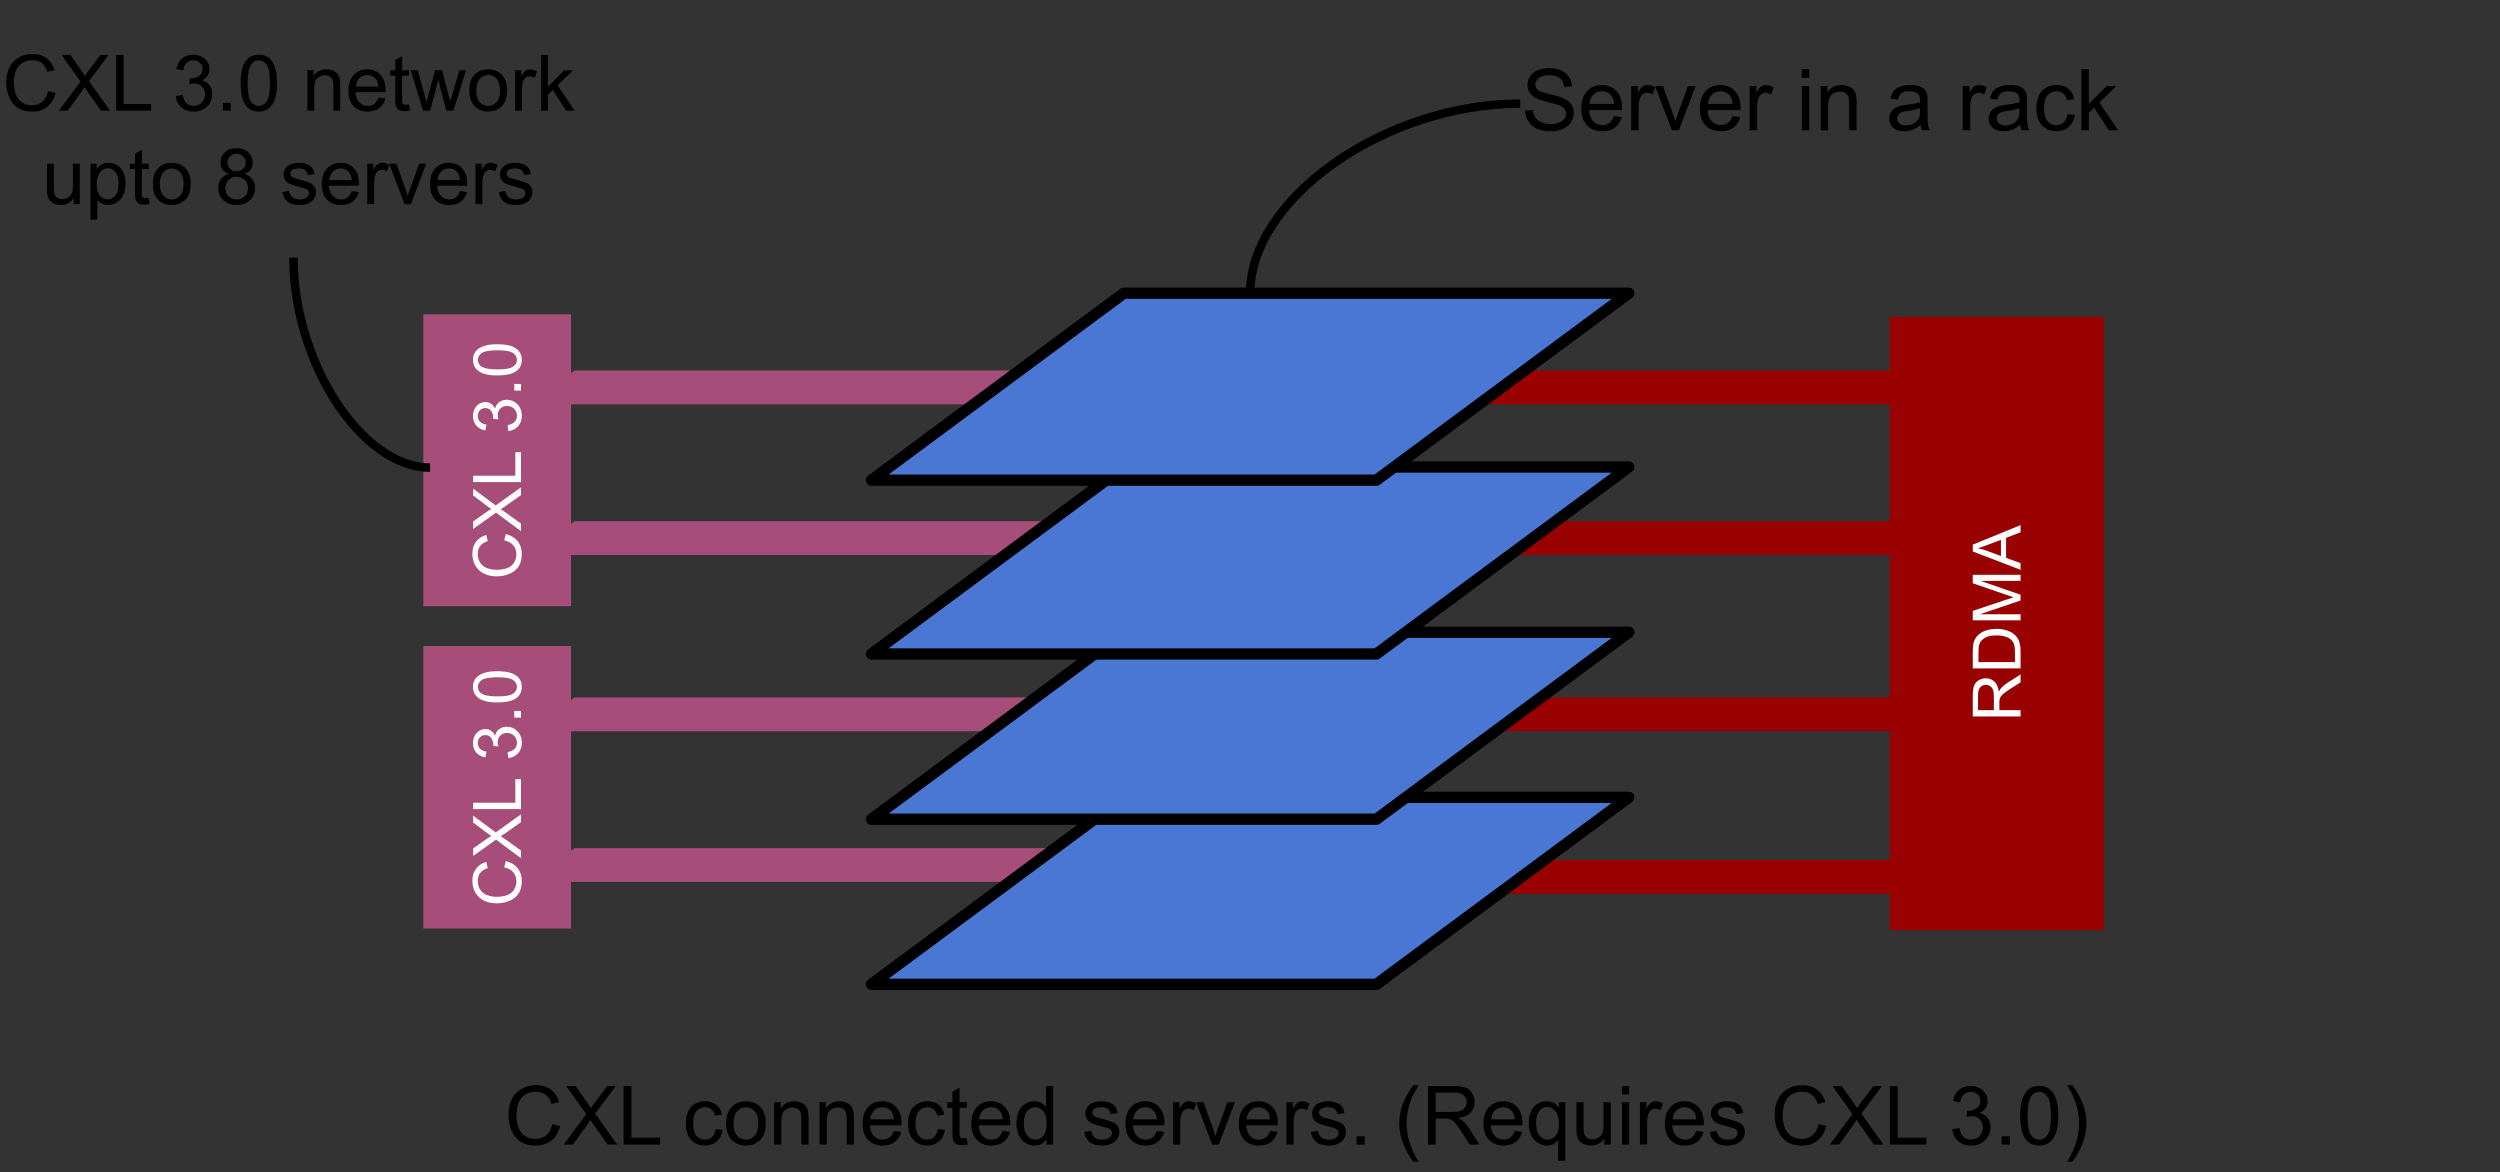 <?xml version="1.0" encoding="UTF-8"?>
<svg xmlns="http://www.w3.org/2000/svg" xmlns:xlink="http://www.w3.org/1999/xlink" width="674pt" height="316pt" viewBox="0 0 674 316" version="1.1">
<rect x="0" y="0" width="674" height="316" fill="#333333" stroke="none"/>
<defs>
<g>
<symbol overflow="visible" id="glyph0-0">
<path style="stroke:none;" d="M 0 -2.25 L -11.25 -2.25 L -11.25 -11.25 L 0 -11.25 Z M -0.281 -2.531 L -0.281 -10.969 L -10.969 -10.969 L -10.969 -2.531 Z M -0.281 -2.531 "/>
</symbol>
<symbol overflow="visible" id="glyph0-1">
<path style="stroke:none;" d="M -4.516 -10.578 L -4.094 -12.281 C -2.688 -11.926 -1.613 -11.285 -0.875 -10.359 C -0.145 -9.43 0.219 -8.297 0.219 -6.953 C 0.219 -5.566 -0.062 -4.438 -0.625 -3.562 C -1.195 -2.695 -2.016 -2.035 -3.078 -1.578 C -4.148 -1.117 -5.305 -0.891 -6.547 -0.891 C -7.879 -0.891 -9.047 -1.145 -10.047 -1.656 C -11.047 -2.176 -11.805 -2.91 -12.328 -3.859 C -12.848 -4.805 -13.109 -5.848 -13.109 -6.984 C -13.109 -8.266 -12.781 -9.344 -12.125 -10.219 C -11.469 -11.102 -10.547 -11.719 -9.359 -12.062 L -8.953 -10.391 C -9.891 -10.086 -10.57 -9.648 -11 -9.078 C -11.426 -8.516 -11.641 -7.801 -11.641 -6.938 C -11.641 -5.945 -11.398 -5.117 -10.922 -4.453 C -10.453 -3.797 -9.816 -3.332 -9.016 -3.062 C -8.223 -2.789 -7.398 -2.656 -6.547 -2.656 C -5.453 -2.656 -4.492 -2.812 -3.672 -3.125 C -2.859 -3.445 -2.25 -3.945 -1.844 -4.625 C -1.438 -5.301 -1.234 -6.031 -1.234 -6.812 C -1.234 -7.77 -1.508 -8.578 -2.062 -9.234 C -2.613 -9.898 -3.43 -10.348 -4.516 -10.578 Z M -4.516 -10.578 "/>
</symbol>
<symbol overflow="visible" id="glyph0-2">
<path style="stroke:none;" d="M 0 -0.078 L -6.719 -5.062 L -12.891 -0.672 L -12.891 -2.703 L -9.578 -5.031 C -8.891 -5.52 -8.363 -5.867 -8 -6.078 C -8.469 -6.359 -8.957 -6.695 -9.469 -7.094 L -12.891 -9.688 L -12.891 -11.547 L -6.812 -7.016 L 0 -11.891 L 0 -9.781 L -4.594 -6.547 C -4.863 -6.359 -5.148 -6.172 -5.453 -5.984 C -4.984 -5.691 -4.66 -5.484 -4.484 -5.359 L 0 -2.125 Z M 0 -0.078 "/>
</symbol>
<symbol overflow="visible" id="glyph0-3">
<path style="stroke:none;" d="M 0 -1.312 L -12.891 -1.312 L -12.891 -3.031 L -1.516 -3.031 L -1.516 -9.375 L 0 -9.375 Z M 0 -1.312 "/>
</symbol>
<symbol overflow="visible" id="glyph0-4">
<path style="stroke:none;" d=""/>
</symbol>
<symbol overflow="visible" id="glyph0-5">
<path style="stroke:none;" d="M -3.406 -0.75 L -3.609 -2.344 C -2.711 -2.52 -2.066 -2.828 -1.672 -3.266 C -1.273 -3.703 -1.078 -4.234 -1.078 -4.859 C -1.078 -5.609 -1.332 -6.238 -1.844 -6.75 C -2.363 -7.258 -3.004 -7.516 -3.766 -7.516 C -4.492 -7.516 -5.094 -7.273 -5.562 -6.797 C -6.039 -6.328 -6.281 -5.727 -6.281 -5 C -6.281 -4.695 -6.219 -4.32 -6.094 -3.875 L -7.484 -4.047 C -7.473 -4.148 -7.469 -4.238 -7.469 -4.312 C -7.469 -4.977 -7.645 -5.582 -8 -6.125 C -8.352 -6.664 -8.895 -6.938 -9.625 -6.938 C -10.207 -6.938 -10.688 -6.738 -11.062 -6.344 C -11.445 -5.945 -11.641 -5.441 -11.641 -4.828 C -11.641 -4.211 -11.445 -3.695 -11.062 -3.281 C -10.676 -2.875 -10.094 -2.613 -9.312 -2.5 L -9.594 -0.922 C -10.656 -1.109 -11.477 -1.547 -12.062 -2.234 C -12.645 -2.922 -12.938 -3.773 -12.938 -4.797 C -12.938 -5.492 -12.785 -6.141 -12.484 -6.734 C -12.18 -7.328 -11.77 -7.781 -11.25 -8.094 C -10.727 -8.406 -10.176 -8.562 -9.594 -8.562 C -9.031 -8.562 -8.52 -8.41 -8.062 -8.109 C -7.613 -7.816 -7.254 -7.375 -6.984 -6.781 C -6.805 -7.539 -6.438 -8.129 -5.875 -8.547 C -5.32 -8.973 -4.633 -9.188 -3.812 -9.188 C -2.688 -9.188 -1.727 -8.773 -0.938 -7.953 C -0.156 -7.141 0.234 -6.109 0.234 -4.859 C 0.234 -3.723 -0.102 -2.781 -0.781 -2.031 C -1.457 -1.289 -2.332 -0.863 -3.406 -0.75 Z M -3.406 -0.75 "/>
</symbol>
<symbol overflow="visible" id="glyph0-6">
<path style="stroke:none;" d="M 0 -1.641 L -1.797 -1.641 L -1.797 -3.438 L 0 -3.438 Z M 0 -1.641 "/>
</symbol>
<symbol overflow="visible" id="glyph0-7">
<path style="stroke:none;" d="M -6.359 -0.75 C -7.879 -0.75 -9.102 -0.906 -10.031 -1.219 C -10.957 -1.531 -11.672 -1.992 -12.172 -2.609 C -12.68 -3.234 -12.938 -4.016 -12.938 -4.953 C -12.938 -5.641 -12.797 -6.242 -12.516 -6.766 C -12.242 -7.285 -11.844 -7.711 -11.312 -8.047 C -10.789 -8.391 -10.148 -8.66 -9.391 -8.859 C -8.641 -9.055 -7.629 -9.156 -6.359 -9.156 C -4.848 -9.156 -3.625 -9 -2.688 -8.688 C -1.758 -8.375 -1.039 -7.906 -0.531 -7.281 C -0.031 -6.664 0.219 -5.891 0.219 -4.953 C 0.219 -3.703 -0.223 -2.723 -1.109 -2.016 C -2.18 -1.172 -3.93 -0.75 -6.359 -0.75 Z M -6.359 -2.375 C -4.242 -2.375 -2.832 -2.617 -2.125 -3.109 C -1.426 -3.609 -1.078 -4.223 -1.078 -4.953 C -1.078 -5.672 -1.426 -6.281 -2.125 -6.781 C -2.832 -7.281 -4.242 -7.531 -6.359 -7.531 C -8.473 -7.531 -9.879 -7.281 -10.578 -6.781 C -11.273 -6.281 -11.625 -5.664 -11.625 -4.938 C -11.625 -4.207 -11.316 -3.625 -10.703 -3.188 C -9.922 -2.645 -8.473 -2.375 -6.359 -2.375 Z M -6.359 -2.375 "/>
</symbol>
<symbol overflow="visible" id="glyph0-8">
<path style="stroke:none;" d="M 0 -1.422 L -12.891 -1.422 L -12.891 -7.125 C -12.891 -8.27 -12.77 -9.141 -12.531 -9.734 C -12.301 -10.336 -11.895 -10.816 -11.312 -11.172 C -10.727 -11.535 -10.082 -11.719 -9.375 -11.719 C -8.457 -11.719 -7.688 -11.422 -7.062 -10.828 C -6.438 -10.234 -6.035 -9.32 -5.859 -8.094 C -5.641 -8.539 -5.426 -8.879 -5.219 -9.109 C -4.758 -9.609 -4.188 -10.082 -3.5 -10.531 L 0 -12.766 L 0 -10.625 L -2.688 -8.922 C -3.457 -8.422 -4.047 -8.008 -4.453 -7.688 C -4.867 -7.363 -5.156 -7.07 -5.312 -6.812 C -5.477 -6.562 -5.594 -6.305 -5.656 -6.047 C -5.695 -5.848 -5.719 -5.531 -5.719 -5.094 L -5.719 -3.125 L 0 -3.125 Z M -7.203 -3.125 L -7.203 -6.781 C -7.203 -7.562 -7.281 -8.172 -7.438 -8.609 C -7.602 -9.047 -7.863 -9.379 -8.219 -9.609 C -8.57 -9.836 -8.957 -9.953 -9.375 -9.953 C -9.977 -9.953 -10.477 -9.727 -10.875 -9.281 C -11.27 -8.844 -11.469 -8.148 -11.469 -7.203 L -11.469 -3.125 Z M -7.203 -3.125 "/>
</symbol>
<symbol overflow="visible" id="glyph0-9">
<path style="stroke:none;" d="M 0 -1.391 L -12.891 -1.391 L -12.891 -5.828 C -12.891 -6.828 -12.828 -7.594 -12.703 -8.125 C -12.535 -8.863 -12.227 -9.492 -11.781 -10.016 C -11.207 -10.691 -10.473 -11.195 -9.578 -11.531 C -8.68 -11.875 -7.66 -12.047 -6.516 -12.047 C -5.535 -12.047 -4.664 -11.93 -3.906 -11.703 C -3.156 -11.473 -2.531 -11.176 -2.031 -10.812 C -1.539 -10.457 -1.148 -10.066 -0.859 -9.641 C -0.578 -9.223 -0.363 -8.711 -0.219 -8.109 C -0.07 -7.504 0 -6.812 0 -6.031 Z M -1.516 -3.094 L -1.516 -5.844 C -1.516 -6.695 -1.594 -7.363 -1.75 -7.844 C -1.914 -8.32 -2.141 -8.707 -2.422 -9 C -2.828 -9.406 -3.367 -9.719 -4.047 -9.938 C -4.734 -10.164 -5.566 -10.281 -6.547 -10.281 C -7.891 -10.281 -8.922 -10.055 -9.641 -9.609 C -10.367 -9.172 -10.852 -8.633 -11.094 -8 C -11.27 -7.551 -11.359 -6.816 -11.359 -5.797 L -11.359 -3.094 Z M -1.516 -3.094 "/>
</symbol>
<symbol overflow="visible" id="glyph0-10">
<path style="stroke:none;" d="M 0 -1.344 L -12.891 -1.344 L -12.891 -3.906 L -3.766 -6.953 C -2.91 -7.234 -2.273 -7.438 -1.859 -7.562 C -2.328 -7.707 -3.016 -7.938 -3.922 -8.25 L -12.891 -11.344 L -12.891 -13.625 L 0 -13.625 L 0 -11.984 L -10.781 -11.984 L 0 -8.25 L 0 -6.703 L -10.969 -2.984 L 0 -2.984 Z M 0 -1.344 "/>
</symbol>
<symbol overflow="visible" id="glyph0-11">
<path style="stroke:none;" d="M 0 0.031 L -12.891 -4.922 L -12.891 -6.766 L 0 -12.031 L 0 -10.094 L -3.906 -8.594 L -3.906 -3.203 L 0 -1.781 Z M -5.297 -3.688 L -5.297 -8.062 L -8.859 -6.719 C -9.941 -6.301 -10.832 -5.992 -11.531 -5.797 C -10.707 -5.641 -9.891 -5.41 -9.078 -5.109 Z M -5.297 -3.688 "/>
</symbol>
<symbol overflow="visible" id="glyph1-0">
<path style="stroke:none;" d="M 2.875 0 L 2.875 -14.375 L 14.375 -14.375 L 14.375 0 Z M 3.234 -0.359 L 14.016 -0.359 L 14.016 -14.016 L 3.234 -14.016 Z M 3.234 -0.359 "/>
</symbol>
<symbol overflow="visible" id="glyph1-1">
<path style="stroke:none;" d="M 1.031 -5.297 L 3.094 -5.469 C 3.188 -4.645 3.41 -3.969 3.766 -3.438 C 4.117 -2.914 4.672 -2.488 5.422 -2.156 C 6.172 -1.832 7.016 -1.672 7.953 -1.672 C 8.785 -1.672 9.52 -1.797 10.156 -2.047 C 10.789 -2.297 11.266 -2.633 11.578 -3.062 C 11.891 -3.488 12.047 -3.957 12.047 -4.469 C 12.047 -4.988 11.895 -5.441 11.594 -5.828 C 11.289 -6.211 10.797 -6.535 10.109 -6.797 C 9.66 -6.961 8.68 -7.227 7.172 -7.594 C 5.66 -7.957 4.602 -8.301 4 -8.625 C 3.207 -9.039 2.617 -9.551 2.234 -10.156 C 1.848 -10.77 1.656 -11.453 1.656 -12.203 C 1.656 -13.035 1.891 -13.812 2.359 -14.531 C 2.836 -15.258 3.531 -15.812 4.438 -16.188 C 5.344 -16.562 6.348 -16.75 7.453 -16.75 C 8.672 -16.75 9.742 -16.551 10.672 -16.156 C 11.609 -15.758 12.328 -15.18 12.828 -14.422 C 13.336 -13.66 13.609 -12.797 13.641 -11.828 L 11.562 -11.672 C 11.445 -12.711 11.062 -13.5 10.406 -14.031 C 9.758 -14.562 8.805 -14.828 7.547 -14.828 C 6.234 -14.828 5.273 -14.582 4.672 -14.094 C 4.066 -13.613 3.766 -13.035 3.766 -12.359 C 3.766 -11.766 3.977 -11.273 4.406 -10.891 C 4.82 -10.516 5.914 -10.125 7.688 -9.719 C 9.457 -9.32 10.672 -8.973 11.328 -8.672 C 12.285 -8.223 12.992 -7.66 13.453 -6.984 C 13.91 -6.305 14.141 -5.531 14.141 -4.656 C 14.141 -3.77 13.891 -2.941 13.391 -2.172 C 12.891 -1.398 12.164 -0.797 11.219 -0.359 C 10.281 0.066 9.223 0.281 8.047 0.281 C 6.555 0.281 5.305 0.066 4.297 -0.359 C 3.297 -0.797 2.508 -1.453 1.938 -2.328 C 1.363 -3.203 1.062 -4.191 1.031 -5.297 Z M 1.031 -5.297 "/>
</symbol>
<symbol overflow="visible" id="glyph1-2">
<path style="stroke:none;" d="M 9.688 -3.844 L 11.766 -3.578 C 11.441 -2.359 10.832 -1.41 9.938 -0.734 C 9.051 -0.066 7.914 0.266 6.531 0.266 C 4.781 0.266 3.395 -0.27 2.375 -1.344 C 1.352 -2.414 0.844 -3.922 0.844 -5.859 C 0.844 -7.867 1.359 -9.426 2.391 -10.531 C 3.422 -11.645 4.758 -12.203 6.406 -12.203 C 8.008 -12.203 9.316 -11.656 10.328 -10.562 C 11.336 -9.477 11.844 -7.953 11.844 -5.984 C 11.844 -5.867 11.836 -5.691 11.828 -5.453 L 2.938 -5.453 C 3.008 -4.141 3.379 -3.133 4.047 -2.438 C 4.711 -1.738 5.539 -1.391 6.531 -1.391 C 7.27 -1.391 7.898 -1.582 8.422 -1.969 C 8.953 -2.363 9.375 -2.988 9.688 -3.844 Z M 3.047 -7.109 L 9.703 -7.109 C 9.609 -8.109 9.352 -8.859 8.938 -9.359 C 8.289 -10.141 7.457 -10.531 6.438 -10.531 C 5.508 -10.531 4.727 -10.219 4.094 -9.594 C 3.457 -8.977 3.109 -8.148 3.047 -7.109 Z M 3.047 -7.109 "/>
</symbol>
<symbol overflow="visible" id="glyph1-3">
<path style="stroke:none;" d="M 1.5 0 L 1.5 -11.922 L 3.312 -11.922 L 3.312 -10.125 C 3.781 -10.969 4.207 -11.523 4.594 -11.797 C 4.988 -12.066 5.422 -12.203 5.891 -12.203 C 6.578 -12.203 7.27 -11.984 7.969 -11.547 L 7.281 -9.672 C 6.781 -9.961 6.285 -10.109 5.797 -10.109 C 5.348 -10.109 4.945 -9.973 4.594 -9.703 C 4.25 -9.441 4.004 -9.078 3.859 -8.609 C 3.629 -7.891 3.516 -7.102 3.516 -6.25 L 3.516 0 Z M 1.5 0 "/>
</symbol>
<symbol overflow="visible" id="glyph1-4">
<path style="stroke:none;" d="M 4.828 0 L 0.297 -11.922 L 2.422 -11.922 L 4.984 -4.781 C 5.266 -4.008 5.52 -3.207 5.75 -2.375 C 5.926 -3.008 6.176 -3.77 6.5 -4.656 L 9.156 -11.922 L 11.234 -11.922 L 6.719 0 Z M 4.828 0 "/>
</symbol>
<symbol overflow="visible" id="glyph1-5">
<path style="stroke:none;" d=""/>
</symbol>
<symbol overflow="visible" id="glyph1-6">
<path style="stroke:none;" d="M 1.531 -14.141 L 1.531 -16.469 L 3.547 -16.469 L 3.547 -14.141 Z M 1.531 0 L 1.531 -11.922 L 3.547 -11.922 L 3.547 0 Z M 1.531 0 "/>
</symbol>
<symbol overflow="visible" id="glyph1-7">
<path style="stroke:none;" d="M 1.516 0 L 1.516 -11.922 L 3.328 -11.922 L 3.328 -10.234 C 4.211 -11.547 5.477 -12.203 7.125 -12.203 C 7.844 -12.203 8.504 -12.07 9.109 -11.812 C 9.711 -11.551 10.164 -11.207 10.469 -10.781 C 10.77 -10.363 10.977 -9.867 11.094 -9.297 C 11.164 -8.922 11.203 -8.266 11.203 -7.328 L 11.203 0 L 9.188 0 L 9.188 -7.25 C 9.188 -8.07 9.109 -8.688 8.953 -9.094 C 8.797 -9.508 8.516 -9.836 8.109 -10.078 C 7.711 -10.316 7.242 -10.438 6.703 -10.438 C 5.836 -10.438 5.094 -10.164 4.469 -9.625 C 3.844 -9.082 3.531 -8.047 3.531 -6.516 L 3.531 0 Z M 1.516 0 "/>
</symbol>
<symbol overflow="visible" id="glyph1-8">
<path style="stroke:none;" d="M 9.297 -1.469 C 8.547 -0.832 7.82 -0.383 7.125 -0.125 C 6.438 0.133 5.695 0.266 4.906 0.266 C 3.594 0.266 2.582 -0.051 1.875 -0.688 C 1.176 -1.332 0.828 -2.148 0.828 -3.141 C 0.828 -3.723 0.957 -4.254 1.219 -4.734 C 1.488 -5.223 1.836 -5.613 2.266 -5.906 C 2.703 -6.195 3.191 -6.414 3.734 -6.562 C 4.129 -6.676 4.727 -6.781 5.531 -6.875 C 7.156 -7.07 8.352 -7.301 9.125 -7.562 C 9.133 -7.844 9.141 -8.02 9.141 -8.094 C 9.141 -8.914 8.945 -9.5 8.562 -9.844 C 8.051 -10.289 7.285 -10.516 6.266 -10.516 C 5.316 -10.516 4.613 -10.348 4.156 -10.016 C 3.707 -9.691 3.375 -9.102 3.156 -8.25 L 1.172 -8.531 C 1.359 -9.375 1.656 -10.055 2.062 -10.578 C 2.477 -11.098 3.07 -11.5 3.844 -11.781 C 4.625 -12.062 5.531 -12.203 6.562 -12.203 C 7.582 -12.203 8.41 -12.082 9.047 -11.844 C 9.68 -11.602 10.145 -11.301 10.438 -10.938 C 10.738 -10.57 10.953 -10.113 11.078 -9.562 C 11.141 -9.219 11.172 -8.594 11.172 -7.688 L 11.172 -5 C 11.172 -3.113 11.211 -1.922 11.297 -1.422 C 11.391 -0.93 11.562 -0.457 11.812 0 L 9.703 0 C 9.492 -0.414 9.359 -0.906 9.297 -1.469 Z M 9.125 -5.984 C 8.395 -5.68 7.297 -5.426 5.828 -5.219 C 4.992 -5.102 4.406 -4.969 4.062 -4.812 C 3.719 -4.664 3.453 -4.445 3.266 -4.156 C 3.078 -3.875 2.984 -3.555 2.984 -3.203 C 2.984 -2.66 3.188 -2.207 3.594 -1.844 C 4.008 -1.488 4.609 -1.312 5.391 -1.312 C 6.172 -1.312 6.863 -1.484 7.469 -1.828 C 8.07 -2.172 8.52 -2.633 8.812 -3.219 C 9.02 -3.676 9.125 -4.352 9.125 -5.25 Z M 9.125 -5.984 "/>
</symbol>
<symbol overflow="visible" id="glyph1-9">
<path style="stroke:none;" d="M 9.297 -4.375 L 11.281 -4.109 C 11.07 -2.742 10.52 -1.672 9.625 -0.891 C 8.727 -0.117 7.629 0.266 6.328 0.266 C 4.691 0.266 3.379 -0.266 2.391 -1.328 C 1.398 -2.398 0.906 -3.93 0.906 -5.922 C 0.906 -7.203 1.113 -8.328 1.531 -9.297 C 1.957 -10.266 2.609 -10.988 3.484 -11.469 C 4.359 -11.957 5.305 -12.203 6.328 -12.203 C 7.629 -12.203 8.691 -11.875 9.516 -11.219 C 10.336 -10.562 10.863 -9.629 11.094 -8.422 L 9.125 -8.125 C 8.938 -8.926 8.602 -9.523 8.125 -9.922 C 7.656 -10.328 7.082 -10.531 6.406 -10.531 C 5.395 -10.531 4.566 -10.164 3.922 -9.438 C 3.285 -8.707 2.969 -7.551 2.969 -5.969 C 2.969 -4.375 3.273 -3.211 3.891 -2.484 C 4.504 -1.754 5.305 -1.391 6.297 -1.391 C 7.086 -1.391 7.75 -1.633 8.281 -2.125 C 8.812 -2.613 9.148 -3.363 9.297 -4.375 Z M 9.297 -4.375 "/>
</symbol>
<symbol overflow="visible" id="glyph1-10">
<path style="stroke:none;" d="M 1.531 0 L 1.531 -16.469 L 3.547 -16.469 L 3.547 -7.078 L 8.328 -11.922 L 10.953 -11.922 L 6.391 -7.5 L 11.406 0 L 8.922 0 L 4.969 -6.094 L 3.547 -4.734 L 3.547 0 Z M 1.531 0 "/>
</symbol>
<symbol overflow="visible" id="glyph2-0">
<path style="stroke:none;" d="M 2.75 0 L 2.75 -13.75 L 13.75 -13.75 L 13.75 0 Z M 3.094 -0.344 L 13.406 -0.344 L 13.406 -13.406 L 3.094 -13.406 Z M 3.094 -0.344 "/>
</symbol>
<symbol overflow="visible" id="glyph2-1">
<path style="stroke:none;" d="M 12.938 -5.516 L 15.016 -5 C 14.578 -3.281 13.789 -1.973 12.656 -1.078 C 11.52 -0.18 10.133 0.266 8.5 0.266 C 6.801 0.266 5.422 -0.078 4.359 -0.766 C 3.297 -1.461 2.484 -2.461 1.922 -3.766 C 1.367 -5.078 1.094 -6.488 1.094 -8 C 1.094 -9.633 1.406 -11.062 2.031 -12.281 C 2.656 -13.5 3.547 -14.426 4.703 -15.062 C 5.867 -15.695 7.145 -16.016 8.531 -16.016 C 10.102 -16.016 11.426 -15.613 12.5 -14.812 C 13.57 -14.008 14.32 -12.883 14.75 -11.438 L 12.703 -10.953 C 12.336 -12.098 11.805 -12.93 11.109 -13.453 C 10.41 -13.973 9.535 -14.234 8.484 -14.234 C 7.273 -14.234 6.266 -13.941 5.453 -13.359 C 4.641 -12.785 4.066 -12.008 3.734 -11.031 C 3.41 -10.051 3.25 -9.039 3.25 -8 C 3.25 -6.664 3.441 -5.5 3.828 -4.5 C 4.223 -3.5 4.832 -2.75 5.656 -2.25 C 6.477 -1.758 7.367 -1.516 8.328 -1.516 C 9.492 -1.516 10.477 -1.848 11.281 -2.516 C 12.094 -3.191 12.645 -4.191 12.938 -5.516 Z M 12.938 -5.516 "/>
</symbol>
<symbol overflow="visible" id="glyph2-2">
<path style="stroke:none;" d="M 0.094 0 L 6.188 -8.203 L 0.812 -15.75 L 3.297 -15.75 L 6.156 -11.703 C 6.75 -10.867 7.172 -10.227 7.422 -9.781 C 7.773 -10.352 8.191 -10.945 8.672 -11.562 L 11.844 -15.75 L 14.109 -15.75 L 8.578 -8.328 L 14.531 0 L 11.953 0 L 8 -5.625 C 7.77 -5.945 7.539 -6.297 7.312 -6.672 C 6.957 -6.098 6.703 -5.703 6.547 -5.484 L 2.594 0 Z M 0.094 0 "/>
</symbol>
<symbol overflow="visible" id="glyph2-3">
<path style="stroke:none;" d="M 1.609 0 L 1.609 -15.75 L 3.703 -15.75 L 3.703 -1.859 L 11.453 -1.859 L 11.453 0 Z M 1.609 0 "/>
</symbol>
<symbol overflow="visible" id="glyph2-4">
<path style="stroke:none;" d=""/>
</symbol>
<symbol overflow="visible" id="glyph2-5">
<path style="stroke:none;" d="M 8.891 -4.172 L 10.797 -3.938 C 10.586 -2.625 10.055 -1.594 9.203 -0.844 C 8.348 -0.102 7.297 0.266 6.047 0.266 C 4.484 0.266 3.227 -0.242 2.281 -1.266 C 1.332 -2.285 0.859 -3.75 0.859 -5.656 C 0.859 -6.895 1.062 -7.973 1.469 -8.891 C 1.875 -9.816 2.492 -10.508 3.328 -10.969 C 4.172 -11.438 5.082 -11.672 6.062 -11.672 C 7.301 -11.672 8.312 -11.352 9.094 -10.719 C 9.883 -10.094 10.391 -9.207 10.609 -8.062 L 8.734 -7.766 C 8.555 -8.535 8.238 -9.113 7.781 -9.5 C 7.32 -9.883 6.773 -10.078 6.141 -10.078 C 5.16 -10.078 4.363 -9.727 3.75 -9.031 C 3.145 -8.332 2.844 -7.227 2.844 -5.719 C 2.844 -4.188 3.133 -3.07 3.719 -2.375 C 4.312 -1.676 5.082 -1.328 6.031 -1.328 C 6.789 -1.328 7.422 -1.562 7.922 -2.031 C 8.43 -2.5 8.754 -3.211 8.891 -4.172 Z M 8.891 -4.172 "/>
</symbol>
<symbol overflow="visible" id="glyph2-6">
<path style="stroke:none;" d="M 0.734 -5.703 C 0.734 -7.816 1.32 -9.383 2.5 -10.406 C 3.477 -11.25 4.672 -11.672 6.078 -11.672 C 7.648 -11.672 8.93 -11.156 9.922 -10.125 C 10.922 -9.094 11.422 -7.672 11.422 -5.859 C 11.422 -4.391 11.195 -3.234 10.75 -2.391 C 10.312 -1.555 9.672 -0.906 8.828 -0.438 C 7.992 0.031 7.078 0.266 6.078 0.266 C 4.484 0.266 3.191 -0.242 2.203 -1.266 C 1.223 -2.297 0.734 -3.773 0.734 -5.703 Z M 2.719 -5.703 C 2.719 -4.242 3.035 -3.148 3.672 -2.422 C 4.305 -1.691 5.109 -1.328 6.078 -1.328 C 7.035 -1.328 7.832 -1.691 8.469 -2.422 C 9.113 -3.16 9.438 -4.273 9.438 -5.766 C 9.438 -7.18 9.113 -8.25 8.469 -8.969 C 7.832 -9.695 7.035 -10.062 6.078 -10.062 C 5.109 -10.062 4.305 -9.695 3.672 -8.969 C 3.035 -8.25 2.719 -7.16 2.719 -5.703 Z M 2.719 -5.703 "/>
</symbol>
<symbol overflow="visible" id="glyph2-7">
<path style="stroke:none;" d="M 1.453 0 L 1.453 -11.406 L 3.188 -11.406 L 3.188 -9.781 C 4.031 -11.039 5.242 -11.672 6.828 -11.672 C 7.516 -11.672 8.145 -11.547 8.719 -11.297 C 9.289 -11.047 9.719 -10.719 10 -10.312 C 10.289 -9.914 10.492 -9.441 10.609 -8.891 C 10.68 -8.535 10.719 -7.91 10.719 -7.016 L 10.719 0 L 8.781 0 L 8.781 -6.938 C 8.781 -7.727 8.707 -8.316 8.562 -8.703 C 8.414 -9.098 8.148 -9.41 7.766 -9.641 C 7.379 -9.867 6.926 -9.984 6.406 -9.984 C 5.582 -9.984 4.875 -9.723 4.281 -9.203 C 3.688 -8.68 3.391 -7.691 3.391 -6.234 L 3.391 0 Z M 1.453 0 "/>
</symbol>
<symbol overflow="visible" id="glyph2-8">
<path style="stroke:none;" d="M 9.266 -3.672 L 11.266 -3.422 C 10.941 -2.254 10.352 -1.348 9.5 -0.703 C 8.656 -0.055 7.566 0.266 6.234 0.266 C 4.566 0.266 3.242 -0.25 2.266 -1.281 C 1.297 -2.312 0.812 -3.754 0.812 -5.609 C 0.812 -7.523 1.301 -9.016 2.281 -10.078 C 3.27 -11.141 4.555 -11.672 6.141 -11.672 C 7.66 -11.672 8.906 -11.148 9.875 -10.109 C 10.844 -9.066 11.328 -7.602 11.328 -5.719 C 11.328 -5.602 11.32 -5.43 11.312 -5.203 L 2.797 -5.203 C 2.867 -3.953 3.223 -2.992 3.859 -2.328 C 4.504 -1.66 5.301 -1.328 6.25 -1.328 C 6.957 -1.328 7.562 -1.516 8.062 -1.891 C 8.562 -2.266 8.961 -2.859 9.266 -3.672 Z M 2.906 -6.797 L 9.281 -6.797 C 9.195 -7.754 8.953 -8.473 8.547 -8.953 C 7.93 -9.703 7.133 -10.078 6.156 -10.078 C 5.27 -10.078 4.523 -9.781 3.922 -9.188 C 3.316 -8.594 2.977 -7.797 2.906 -6.797 Z M 2.906 -6.797 "/>
</symbol>
<symbol overflow="visible" id="glyph2-9">
<path style="stroke:none;" d="M 5.672 -1.734 L 5.953 -0.016 C 5.41 0.098 4.922 0.156 4.484 0.156 C 3.785 0.156 3.242 0.047 2.859 -0.172 C 2.473 -0.398 2.203 -0.691 2.047 -1.047 C 1.891 -1.41 1.812 -2.176 1.812 -3.344 L 1.812 -9.906 L 0.391 -9.906 L 0.391 -11.406 L 1.812 -11.406 L 1.812 -14.234 L 3.734 -15.391 L 3.734 -11.406 L 5.672 -11.406 L 5.672 -9.906 L 3.734 -9.906 L 3.734 -3.234 C 3.734 -2.68 3.766 -2.328 3.828 -2.172 C 3.898 -2.016 4.008 -1.891 4.156 -1.797 C 4.312 -1.703 4.535 -1.656 4.828 -1.656 C 5.035 -1.656 5.316 -1.68 5.672 -1.734 Z M 5.672 -1.734 "/>
</symbol>
<symbol overflow="visible" id="glyph2-10">
<path style="stroke:none;" d="M 8.859 0 L 8.859 -1.438 C 8.129 -0.301 7.062 0.266 5.656 0.266 C 4.75 0.266 3.914 0.016 3.156 -0.484 C 2.395 -0.992 1.801 -1.695 1.375 -2.594 C 0.957 -3.488 0.75 -4.52 0.75 -5.688 C 0.75 -6.832 0.938 -7.867 1.312 -8.797 C 1.695 -9.723 2.27 -10.43 3.031 -10.922 C 3.789 -11.422 4.641 -11.672 5.578 -11.672 C 6.266 -11.672 6.875 -11.523 7.406 -11.234 C 7.945 -10.941 8.383 -10.562 8.719 -10.094 L 8.719 -15.75 L 10.641 -15.75 L 10.641 0 Z M 2.734 -5.688 C 2.734 -4.227 3.039 -3.133 3.656 -2.406 C 4.281 -1.688 5.008 -1.328 5.844 -1.328 C 6.688 -1.328 7.406 -1.672 8 -2.359 C 8.594 -3.055 8.891 -4.113 8.891 -5.531 C 8.891 -7.094 8.586 -8.238 7.984 -8.969 C 7.379 -9.695 6.641 -10.062 5.766 -10.062 C 4.898 -10.062 4.176 -9.707 3.594 -9 C 3.02 -8.301 2.734 -7.195 2.734 -5.688 Z M 2.734 -5.688 "/>
</symbol>
<symbol overflow="visible" id="glyph2-11">
<path style="stroke:none;" d="M 0.672 -3.406 L 2.594 -3.703 C 2.695 -2.941 2.992 -2.352 3.484 -1.938 C 3.973 -1.531 4.66 -1.328 5.547 -1.328 C 6.43 -1.328 7.086 -1.508 7.516 -1.875 C 7.953 -2.238 8.172 -2.66 8.172 -3.141 C 8.172 -3.578 7.977 -3.922 7.594 -4.172 C 7.332 -4.348 6.676 -4.566 5.625 -4.828 C 4.195 -5.191 3.207 -5.504 2.656 -5.766 C 2.113 -6.023 1.703 -6.383 1.422 -6.844 C 1.141 -7.312 1 -7.82 1 -8.375 C 1 -8.883 1.113 -9.352 1.344 -9.781 C 1.582 -10.219 1.898 -10.582 2.297 -10.875 C 2.598 -11.094 3.008 -11.281 3.531 -11.438 C 4.051 -11.594 4.609 -11.672 5.203 -11.672 C 6.098 -11.672 6.883 -11.539 7.562 -11.281 C 8.238 -11.02 8.738 -10.672 9.062 -10.234 C 9.383 -9.797 9.602 -9.207 9.719 -8.469 L 7.828 -8.203 C 7.742 -8.797 7.492 -9.254 7.078 -9.578 C 6.672 -9.91 6.094 -10.078 5.344 -10.078 C 4.445 -10.078 3.812 -9.93 3.438 -9.641 C 3.062 -9.348 2.875 -9.004 2.875 -8.609 C 2.875 -8.359 2.953 -8.129 3.109 -7.922 C 3.266 -7.711 3.508 -7.539 3.844 -7.406 C 4.039 -7.344 4.609 -7.18 5.547 -6.922 C 6.922 -6.555 7.879 -6.254 8.422 -6.016 C 8.961 -5.785 9.383 -5.445 9.688 -5 C 10 -4.562 10.156 -4.016 10.156 -3.359 C 10.156 -2.711 9.969 -2.102 9.594 -1.531 C 9.219 -0.957 8.672 -0.516 7.953 -0.203 C 7.242 0.109 6.441 0.266 5.547 0.266 C 4.066 0.266 2.938 -0.039 2.156 -0.656 C 1.383 -1.281 0.891 -2.195 0.672 -3.406 Z M 0.672 -3.406 "/>
</symbol>
<symbol overflow="visible" id="glyph2-12">
<path style="stroke:none;" d="M 1.422 0 L 1.422 -11.406 L 3.172 -11.406 L 3.172 -9.672 C 3.609 -10.484 4.016 -11.02 4.391 -11.281 C 4.773 -11.539 5.191 -11.672 5.641 -11.672 C 6.297 -11.672 6.957 -11.461 7.625 -11.047 L 6.969 -9.25 C 6.488 -9.531 6.016 -9.672 5.547 -9.672 C 5.117 -9.672 4.738 -9.539 4.406 -9.281 C 4.07 -9.031 3.832 -8.68 3.688 -8.234 C 3.469 -7.547 3.359 -6.789 3.359 -5.969 L 3.359 0 Z M 1.422 0 "/>
</symbol>
<symbol overflow="visible" id="glyph2-13">
<path style="stroke:none;" d="M 4.625 0 L 0.281 -11.406 L 2.328 -11.406 L 4.766 -4.578 C 5.035 -3.836 5.281 -3.07 5.5 -2.281 C 5.676 -2.883 5.914 -3.609 6.219 -4.453 L 8.75 -11.406 L 10.75 -11.406 L 6.422 0 Z M 4.625 0 "/>
</symbol>
<symbol overflow="visible" id="glyph2-14">
<path style="stroke:none;" d="M 2 0 L 2 -2.203 L 4.203 -2.203 L 4.203 0 Z M 2 0 "/>
</symbol>
<symbol overflow="visible" id="glyph2-15">
<path style="stroke:none;" d="M 5.141 4.625 C 4.078 3.281 3.176 1.707 2.438 -0.094 C 1.695 -1.895 1.328 -3.766 1.328 -5.703 C 1.328 -7.41 1.602 -9.047 2.156 -10.609 C 2.801 -12.422 3.797 -14.223 5.141 -16.016 L 6.531 -16.016 C 5.664 -14.523 5.094 -13.461 4.812 -12.828 C 4.375 -11.836 4.031 -10.805 3.781 -9.734 C 3.469 -8.391 3.312 -7.039 3.312 -5.688 C 3.312 -2.25 4.383 1.188 6.531 4.625 Z M 5.141 4.625 "/>
</symbol>
<symbol overflow="visible" id="glyph2-16">
<path style="stroke:none;" d="M 1.734 0 L 1.734 -15.75 L 8.719 -15.75 C 10.113 -15.75 11.176 -15.609 11.906 -15.328 C 12.645 -15.047 13.227 -14.547 13.656 -13.828 C 14.094 -13.109 14.312 -12.316 14.312 -11.453 C 14.312 -10.336 13.953 -9.395 13.234 -8.625 C 12.516 -7.863 11.398 -7.379 9.891 -7.172 C 10.43 -6.898 10.848 -6.633 11.141 -6.375 C 11.742 -5.82 12.32 -5.125 12.875 -4.281 L 15.609 0 L 12.984 0 L 10.906 -3.281 C 10.289 -4.219 9.785 -4.938 9.391 -5.438 C 9.004 -5.945 8.656 -6.301 8.344 -6.5 C 8.031 -6.695 7.711 -6.836 7.391 -6.922 C 7.148 -6.973 6.766 -7 6.234 -7 L 3.812 -7 L 3.812 0 Z M 3.812 -8.797 L 8.297 -8.797 C 9.242 -8.797 9.984 -8.895 10.516 -9.094 C 11.055 -9.289 11.469 -9.602 11.75 -10.031 C 12.031 -10.469 12.172 -10.941 12.172 -11.453 C 12.172 -12.191 11.898 -12.801 11.359 -13.281 C 10.816 -13.77 9.961 -14.016 8.797 -14.016 L 3.812 -14.016 Z M 3.812 -8.797 "/>
</symbol>
<symbol overflow="visible" id="glyph2-17">
<path style="stroke:none;" d="M 8.719 4.375 L 8.719 -1.219 C 8.414 -0.789 7.992 -0.438 7.453 -0.156 C 6.922 0.125 6.348 0.266 5.734 0.266 C 4.379 0.266 3.211 -0.273 2.234 -1.359 C 1.266 -2.441 0.781 -3.926 0.781 -5.812 C 0.781 -6.957 0.977 -7.984 1.375 -8.891 C 1.77 -9.805 2.344 -10.5 3.094 -10.969 C 3.852 -11.438 4.688 -11.672 5.594 -11.672 C 7 -11.672 8.109 -11.078 8.922 -9.891 L 8.922 -11.406 L 10.656 -11.406 L 10.656 4.375 Z M 2.766 -5.734 C 2.766 -4.266 3.07 -3.16 3.688 -2.422 C 4.301 -1.691 5.035 -1.328 5.891 -1.328 C 6.723 -1.328 7.438 -1.676 8.031 -2.375 C 8.625 -3.07 8.922 -4.133 8.922 -5.562 C 8.922 -7.082 8.602 -8.223 7.969 -8.984 C 7.344 -9.754 6.609 -10.141 5.766 -10.141 C 4.93 -10.141 4.223 -9.781 3.641 -9.062 C 3.055 -8.352 2.766 -7.242 2.766 -5.734 Z M 2.766 -5.734 "/>
</symbol>
<symbol overflow="visible" id="glyph2-18">
<path style="stroke:none;" d="M 8.922 0 L 8.922 -1.672 C 8.035 -0.379 6.832 0.266 5.312 0.266 C 4.633 0.266 4.004 0.133 3.422 -0.125 C 2.836 -0.383 2.406 -0.707 2.125 -1.094 C 1.844 -1.488 1.645 -1.969 1.531 -2.531 C 1.445 -2.914 1.406 -3.52 1.406 -4.344 L 1.406 -11.406 L 3.344 -11.406 L 3.344 -5.078 C 3.344 -4.066 3.379 -3.391 3.453 -3.047 C 3.578 -2.535 3.836 -2.133 4.234 -1.844 C 4.629 -1.551 5.113 -1.406 5.688 -1.406 C 6.27 -1.406 6.816 -1.551 7.328 -1.844 C 7.836 -2.145 8.195 -2.551 8.406 -3.062 C 8.613 -3.57 8.719 -4.316 8.719 -5.297 L 8.719 -11.406 L 10.656 -11.406 L 10.656 0 Z M 8.922 0 "/>
</symbol>
<symbol overflow="visible" id="glyph2-19">
<path style="stroke:none;" d="M 1.469 -13.531 L 1.469 -15.75 L 3.391 -15.75 L 3.391 -13.531 Z M 1.469 0 L 1.469 -11.406 L 3.391 -11.406 L 3.391 0 Z M 1.469 0 "/>
</symbol>
<symbol overflow="visible" id="glyph2-20">
<path style="stroke:none;" d="M 0.922 -4.156 L 2.859 -4.422 C 3.078 -3.316 3.453 -2.523 3.984 -2.047 C 4.523 -1.566 5.176 -1.328 5.938 -1.328 C 6.852 -1.328 7.625 -1.641 8.25 -2.266 C 8.875 -2.898 9.188 -3.68 9.188 -4.609 C 9.188 -5.492 8.895 -6.223 8.312 -6.797 C 7.727 -7.379 6.992 -7.672 6.109 -7.672 C 5.734 -7.672 5.273 -7.598 4.734 -7.453 L 4.953 -9.156 C 5.078 -9.133 5.18 -9.125 5.266 -9.125 C 6.086 -9.125 6.828 -9.336 7.484 -9.766 C 8.141 -10.203 8.469 -10.867 8.469 -11.766 C 8.469 -12.473 8.227 -13.055 7.75 -13.516 C 7.27 -13.984 6.648 -14.219 5.891 -14.219 C 5.141 -14.219 4.516 -13.984 4.016 -13.516 C 3.516 -13.047 3.191 -12.336 3.047 -11.391 L 1.125 -11.734 C 1.352 -13.023 1.883 -14.023 2.719 -14.734 C 3.562 -15.453 4.609 -15.812 5.859 -15.812 C 6.711 -15.812 7.5 -15.625 8.219 -15.25 C 8.945 -14.883 9.504 -14.383 9.891 -13.75 C 10.273 -13.113 10.469 -12.438 10.469 -11.719 C 10.469 -11.039 10.285 -10.422 9.922 -9.859 C 9.555 -9.305 9.016 -8.863 8.297 -8.531 C 9.223 -8.312 9.941 -7.863 10.453 -7.188 C 10.973 -6.508 11.234 -5.664 11.234 -4.656 C 11.234 -3.281 10.734 -2.113 9.734 -1.156 C 8.734 -0.195 7.469 0.281 5.938 0.281 C 4.551 0.281 3.398 -0.129 2.484 -0.953 C 1.578 -1.773 1.055 -2.844 0.922 -4.156 Z M 0.922 -4.156 "/>
</symbol>
<symbol overflow="visible" id="glyph2-21">
<path style="stroke:none;" d="M 0.906 -7.766 C 0.906 -9.629 1.098 -11.129 1.484 -12.266 C 1.867 -13.398 2.438 -14.273 3.188 -14.891 C 3.945 -15.504 4.898 -15.812 6.047 -15.812 C 6.891 -15.812 7.629 -15.641 8.266 -15.297 C 8.91 -14.961 9.438 -14.473 9.844 -13.828 C 10.258 -13.191 10.586 -12.41 10.828 -11.484 C 11.066 -10.566 11.188 -9.328 11.188 -7.766 C 11.188 -5.922 10.992 -4.43 10.609 -3.297 C 10.234 -2.16 9.664 -1.281 8.906 -0.656 C 8.156 -0.039 7.203 0.266 6.047 0.266 C 4.523 0.266 3.332 -0.273 2.469 -1.359 C 1.426 -2.672 0.906 -4.805 0.906 -7.766 Z M 2.906 -7.766 C 2.906 -5.18 3.207 -3.461 3.812 -2.609 C 4.414 -1.754 5.16 -1.328 6.047 -1.328 C 6.93 -1.328 7.676 -1.754 8.281 -2.609 C 8.895 -3.473 9.203 -5.191 9.203 -7.766 C 9.203 -10.359 8.895 -12.082 8.281 -12.938 C 7.676 -13.789 6.926 -14.219 6.031 -14.219 C 5.133 -14.219 4.426 -13.836 3.906 -13.078 C 3.238 -12.117 2.906 -10.348 2.906 -7.766 Z M 2.906 -7.766 "/>
</symbol>
<symbol overflow="visible" id="glyph2-22">
<path style="stroke:none;" d="M 2.719 4.625 L 1.328 4.625 C 3.473 1.188 4.547 -2.25 4.547 -5.688 C 4.547 -7.039 4.391 -8.379 4.078 -9.703 C 3.836 -10.773 3.5 -11.805 3.062 -12.797 C 2.781 -13.441 2.203 -14.516 1.328 -16.016 L 2.719 -16.016 C 4.062 -14.223 5.055 -12.422 5.703 -10.609 C 6.254 -9.047 6.531 -7.41 6.531 -5.703 C 6.531 -3.766 6.16 -1.895 5.422 -0.094 C 4.68 1.707 3.781 3.281 2.719 4.625 Z M 2.719 4.625 "/>
</symbol>
<symbol overflow="visible" id="glyph3-0">
<path style="stroke:none;" d="M 2.625 0 L 2.625 -13.125 L 13.125 -13.125 L 13.125 0 Z M 2.953 -0.328 L 12.797 -0.328 L 12.797 -12.797 L 2.953 -12.797 Z M 2.953 -0.328 "/>
</symbol>
<symbol overflow="visible" id="glyph3-1">
<path style="stroke:none;" d="M 12.344 -5.266 L 14.328 -4.766 C 13.91 -3.129 13.16 -1.883 12.078 -1.031 C 10.992 -0.176 9.672 0.25 8.109 0.25 C 6.492 0.25 5.176 -0.078 4.156 -0.734 C 3.145 -1.391 2.375 -2.344 1.844 -3.594 C 1.312 -4.844 1.047 -6.188 1.047 -7.625 C 1.047 -9.195 1.344 -10.562 1.938 -11.719 C 2.539 -12.883 3.395 -13.77 4.5 -14.375 C 5.602 -14.977 6.816 -15.281 8.141 -15.281 C 9.641 -15.281 10.898 -14.895 11.922 -14.125 C 12.953 -13.363 13.672 -12.289 14.078 -10.906 L 12.125 -10.453 C 11.77 -11.547 11.258 -12.344 10.594 -12.844 C 9.938 -13.344 9.102 -13.594 8.094 -13.594 C 6.945 -13.594 5.984 -13.312 5.203 -12.75 C 4.43 -12.195 3.883 -11.453 3.562 -10.516 C 3.25 -9.586 3.094 -8.629 3.094 -7.641 C 3.094 -6.359 3.281 -5.238 3.656 -4.281 C 4.031 -3.332 4.609 -2.625 5.391 -2.156 C 6.18 -1.688 7.035 -1.453 7.953 -1.453 C 9.066 -1.453 10.008 -1.77 10.781 -2.406 C 11.551 -3.051 12.07 -4.004 12.344 -5.266 Z M 12.344 -5.266 "/>
</symbol>
<symbol overflow="visible" id="glyph3-2">
<path style="stroke:none;" d="M 0.094 0 L 5.906 -7.828 L 0.781 -15.031 L 3.141 -15.031 L 5.875 -11.172 C 6.445 -10.379 6.848 -9.766 7.078 -9.328 C 7.422 -9.879 7.82 -10.453 8.281 -11.047 L 11.297 -15.031 L 13.469 -15.031 L 8.188 -7.953 L 13.875 0 L 11.406 0 L 7.625 -5.359 C 7.414 -5.672 7.195 -6.008 6.969 -6.375 C 6.633 -5.82 6.395 -5.441 6.25 -5.234 L 2.484 0 Z M 0.094 0 "/>
</symbol>
<symbol overflow="visible" id="glyph3-3">
<path style="stroke:none;" d="M 1.531 0 L 1.531 -15.031 L 3.531 -15.031 L 3.531 -1.781 L 10.938 -1.781 L 10.938 0 Z M 1.531 0 "/>
</symbol>
<symbol overflow="visible" id="glyph3-4">
<path style="stroke:none;" d=""/>
</symbol>
<symbol overflow="visible" id="glyph3-5">
<path style="stroke:none;" d="M 0.875 -3.969 L 2.734 -4.219 C 2.941 -3.164 3.301 -2.41 3.812 -1.953 C 4.32 -1.492 4.941 -1.266 5.672 -1.266 C 6.535 -1.266 7.266 -1.562 7.859 -2.156 C 8.461 -2.758 8.766 -3.508 8.766 -4.406 C 8.766 -5.25 8.488 -5.945 7.938 -6.5 C 7.383 -7.051 6.68 -7.328 5.828 -7.328 C 5.473 -7.328 5.035 -7.254 4.516 -7.109 L 4.734 -8.734 C 4.848 -8.723 4.945 -8.719 5.031 -8.719 C 5.812 -8.719 6.516 -8.922 7.141 -9.328 C 7.773 -9.742 8.094 -10.379 8.094 -11.234 C 8.094 -11.91 7.863 -12.469 7.406 -12.906 C 6.945 -13.352 6.352 -13.578 5.625 -13.578 C 4.906 -13.578 4.305 -13.348 3.828 -12.891 C 3.359 -12.441 3.051 -11.77 2.906 -10.875 L 1.062 -11.203 C 1.289 -12.43 1.801 -13.383 2.594 -14.062 C 3.395 -14.75 4.395 -15.094 5.594 -15.094 C 6.406 -15.094 7.156 -14.914 7.844 -14.562 C 8.539 -14.207 9.07 -13.727 9.438 -13.125 C 9.801 -12.52 9.984 -11.875 9.984 -11.188 C 9.984 -10.539 9.805 -9.945 9.453 -9.406 C 9.109 -8.875 8.598 -8.453 7.922 -8.141 C 8.805 -7.93 9.492 -7.504 9.984 -6.859 C 10.473 -6.211 10.719 -5.406 10.719 -4.438 C 10.719 -3.125 10.238 -2.008 9.281 -1.094 C 8.332 -0.188 7.125 0.266 5.656 0.266 C 4.344 0.266 3.25 -0.125 2.375 -0.906 C 1.5 -1.695 1 -2.719 0.875 -3.969 Z M 0.875 -3.969 "/>
</symbol>
<symbol overflow="visible" id="glyph3-6">
<path style="stroke:none;" d="M 1.906 0 L 1.906 -2.109 L 4.016 -2.109 L 4.016 0 Z M 1.906 0 "/>
</symbol>
<symbol overflow="visible" id="glyph3-7">
<path style="stroke:none;" d="M 0.875 -7.406 C 0.875 -9.188 1.055 -10.617 1.422 -11.703 C 1.785 -12.785 2.328 -13.617 3.047 -14.203 C 3.766 -14.797 4.672 -15.094 5.766 -15.094 C 6.578 -15.094 7.285 -14.93 7.891 -14.609 C 8.504 -14.285 9.008 -13.816 9.406 -13.203 C 9.801 -12.586 10.109 -11.844 10.328 -10.969 C 10.555 -10.094 10.672 -8.906 10.672 -7.406 C 10.672 -5.645 10.488 -4.223 10.125 -3.141 C 9.77 -2.055 9.227 -1.219 8.5 -0.625 C 7.781 -0.039 6.867 0.25 5.766 0.25 C 4.316 0.25 3.18 -0.266 2.359 -1.297 C 1.367 -2.547 0.875 -4.582 0.875 -7.406 Z M 2.766 -7.406 C 2.766 -4.945 3.051 -3.305 3.625 -2.484 C 4.207 -1.672 4.922 -1.266 5.766 -1.266 C 6.617 -1.266 7.332 -1.672 7.906 -2.484 C 8.488 -3.305 8.781 -4.945 8.781 -7.406 C 8.781 -9.883 8.488 -11.531 7.906 -12.344 C 7.332 -13.156 6.613 -13.562 5.75 -13.562 C 4.906 -13.562 4.227 -13.203 3.719 -12.484 C 3.082 -11.566 2.766 -9.875 2.766 -7.406 Z M 2.766 -7.406 "/>
</symbol>
<symbol overflow="visible" id="glyph3-8">
<path style="stroke:none;" d="M 1.391 0 L 1.391 -10.891 L 3.047 -10.891 L 3.047 -9.344 C 3.848 -10.539 5.004 -11.141 6.516 -11.141 C 7.172 -11.141 7.77 -11.02 8.312 -10.781 C 8.863 -10.539 9.273 -10.227 9.547 -9.844 C 9.828 -9.469 10.02 -9.016 10.125 -8.484 C 10.195 -8.148 10.234 -7.555 10.234 -6.703 L 10.234 0 L 8.391 0 L 8.391 -6.625 C 8.391 -7.375 8.316 -7.938 8.172 -8.312 C 8.023 -8.688 7.77 -8.984 7.406 -9.203 C 7.039 -9.422 6.613 -9.531 6.125 -9.531 C 5.332 -9.531 4.648 -9.281 4.078 -8.781 C 3.516 -8.289 3.234 -7.348 3.234 -5.953 L 3.234 0 Z M 1.391 0 "/>
</symbol>
<symbol overflow="visible" id="glyph3-9">
<path style="stroke:none;" d="M 8.844 -3.5 L 10.75 -3.266 C 10.445 -2.148 9.891 -1.285 9.078 -0.672 C 8.266 -0.055 7.223 0.25 5.953 0.25 C 4.359 0.25 3.094 -0.238 2.156 -1.219 C 1.227 -2.207 0.766 -3.586 0.766 -5.359 C 0.766 -7.18 1.234 -8.598 2.172 -9.609 C 3.117 -10.629 4.348 -11.141 5.859 -11.141 C 7.316 -11.141 8.504 -10.641 9.422 -9.641 C 10.348 -8.648 10.812 -7.258 10.812 -5.469 C 10.812 -5.352 10.805 -5.188 10.797 -4.969 L 2.672 -4.969 C 2.742 -3.77 3.082 -2.852 3.688 -2.219 C 4.301 -1.582 5.062 -1.266 5.969 -1.266 C 6.645 -1.266 7.223 -1.441 7.703 -1.797 C 8.18 -2.16 8.562 -2.727 8.844 -3.5 Z M 2.781 -6.484 L 8.859 -6.484 C 8.773 -7.398 8.539 -8.086 8.156 -8.547 C 7.57 -9.266 6.812 -9.625 5.875 -9.625 C 5.031 -9.625 4.316 -9.336 3.734 -8.766 C 3.16 -8.203 2.844 -7.441 2.781 -6.484 Z M 2.781 -6.484 "/>
</symbol>
<symbol overflow="visible" id="glyph3-10">
<path style="stroke:none;" d="M 5.422 -1.656 L 5.688 -0.016 C 5.164 0.086 4.695 0.141 4.281 0.141 C 3.613 0.141 3.094 0.035 2.719 -0.172 C 2.352 -0.391 2.094 -0.672 1.938 -1.016 C 1.789 -1.359 1.719 -2.082 1.719 -3.188 L 1.719 -9.453 L 0.375 -9.453 L 0.375 -10.891 L 1.719 -10.891 L 1.719 -13.594 L 3.562 -14.688 L 3.562 -10.891 L 5.422 -10.891 L 5.422 -9.453 L 3.562 -9.453 L 3.562 -3.094 C 3.562 -2.562 3.594 -2.219 3.656 -2.062 C 3.719 -1.914 3.82 -1.797 3.969 -1.703 C 4.113 -1.617 4.328 -1.578 4.609 -1.578 C 4.805 -1.578 5.078 -1.602 5.422 -1.656 Z M 5.422 -1.656 "/>
</symbol>
<symbol overflow="visible" id="glyph3-11">
<path style="stroke:none;" d="M 3.391 0 L 0.062 -10.891 L 1.969 -10.891 L 3.703 -4.609 L 4.344 -2.266 C 4.375 -2.379 4.562 -3.129 4.906 -4.516 L 6.641 -10.891 L 8.547 -10.891 L 10.172 -4.578 L 10.719 -2.484 L 11.344 -4.594 L 13.203 -10.891 L 15 -10.891 L 11.594 0 L 9.688 0 L 7.953 -6.516 L 7.531 -8.375 L 5.328 0 Z M 3.391 0 "/>
</symbol>
<symbol overflow="visible" id="glyph3-12">
<path style="stroke:none;" d="M 0.703 -5.438 C 0.703 -7.457 1.258 -8.953 2.375 -9.922 C 3.312 -10.734 4.453 -11.141 5.797 -11.141 C 7.297 -11.141 8.52 -10.645 9.469 -9.656 C 10.426 -8.676 10.906 -7.32 10.906 -5.594 C 10.906 -4.195 10.691 -3.098 10.266 -2.297 C 9.848 -1.492 9.238 -0.867 8.438 -0.422 C 7.633 0.023 6.754 0.25 5.797 0.25 C 4.273 0.25 3.047 -0.238 2.109 -1.219 C 1.172 -2.195 0.703 -3.602 0.703 -5.438 Z M 2.594 -5.438 C 2.594 -4.051 2.895 -3.008 3.5 -2.312 C 4.113 -1.613 4.879 -1.266 5.797 -1.266 C 6.711 -1.266 7.473 -1.613 8.078 -2.312 C 8.691 -3.008 9 -4.07 9 -5.5 C 9 -6.852 8.691 -7.875 8.078 -8.562 C 7.473 -9.258 6.711 -9.609 5.797 -9.609 C 4.879 -9.609 4.113 -9.258 3.5 -8.562 C 2.895 -7.875 2.594 -6.832 2.594 -5.438 Z M 2.594 -5.438 "/>
</symbol>
<symbol overflow="visible" id="glyph3-13">
<path style="stroke:none;" d="M 1.359 0 L 1.359 -10.891 L 3.031 -10.891 L 3.031 -9.234 C 3.445 -10.004 3.832 -10.516 4.188 -10.766 C 4.551 -11.016 4.953 -11.141 5.391 -11.141 C 6.004 -11.141 6.633 -10.941 7.281 -10.547 L 6.641 -8.828 C 6.191 -9.098 5.742 -9.234 5.297 -9.234 C 4.891 -9.234 4.523 -9.109 4.203 -8.859 C 3.879 -8.617 3.648 -8.285 3.516 -7.859 C 3.305 -7.203 3.203 -6.484 3.203 -5.703 L 3.203 0 Z M 1.359 0 "/>
</symbol>
<symbol overflow="visible" id="glyph3-14">
<path style="stroke:none;" d="M 1.391 0 L 1.391 -15.031 L 3.234 -15.031 L 3.234 -6.453 L 7.609 -10.891 L 10 -10.891 L 5.828 -6.844 L 10.422 0 L 8.141 0 L 4.547 -5.562 L 3.234 -4.312 L 3.234 0 Z M 1.391 0 "/>
</symbol>
<symbol overflow="visible" id="glyph3-15">
<path style="stroke:none;" d="M 8.516 0 L 8.516 -1.594 C 7.672 -0.363 6.52 0.25 5.062 0.25 C 4.426 0.25 3.828 0.125 3.266 -0.125 C 2.711 -0.375 2.301 -0.68 2.031 -1.047 C 1.758 -1.422 1.566 -1.879 1.453 -2.422 C 1.379 -2.785 1.344 -3.359 1.344 -4.141 L 1.344 -10.891 L 3.188 -10.891 L 3.188 -4.844 C 3.188 -3.883 3.223 -3.238 3.297 -2.906 C 3.41 -2.414 3.656 -2.031 4.031 -1.75 C 4.414 -1.477 4.883 -1.344 5.438 -1.344 C 5.988 -1.344 6.504 -1.484 6.984 -1.766 C 7.473 -2.047 7.816 -2.43 8.016 -2.922 C 8.223 -3.41 8.328 -4.125 8.328 -5.062 L 8.328 -10.891 L 10.172 -10.891 L 10.172 0 Z M 8.516 0 "/>
</symbol>
<symbol overflow="visible" id="glyph3-16">
<path style="stroke:none;" d="M 1.391 4.172 L 1.391 -10.891 L 3.062 -10.891 L 3.062 -9.469 C 3.457 -10.031 3.906 -10.445 4.406 -10.719 C 4.906 -11 5.508 -11.141 6.219 -11.141 C 7.156 -11.141 7.977 -10.898 8.688 -10.422 C 9.395 -9.941 9.93 -9.266 10.297 -8.391 C 10.66 -7.516 10.844 -6.562 10.844 -5.531 C 10.844 -4.414 10.641 -3.41 10.234 -2.516 C 9.836 -1.617 9.258 -0.93 8.5 -0.453 C 7.738 0.016 6.938 0.25 6.094 0.25 C 5.477 0.25 4.926 0.117 4.438 -0.141 C 3.945 -0.398 3.547 -0.727 3.234 -1.125 L 3.234 4.172 Z M 3.062 -5.391 C 3.062 -3.984 3.344 -2.941 3.906 -2.266 C 4.477 -1.598 5.164 -1.266 5.969 -1.266 C 6.789 -1.266 7.492 -1.613 8.078 -2.312 C 8.66 -3.008 8.953 -4.082 8.953 -5.531 C 8.953 -6.926 8.664 -7.969 8.094 -8.656 C 7.52 -9.344 6.836 -9.688 6.047 -9.688 C 5.266 -9.688 4.57 -9.316 3.969 -8.578 C 3.363 -7.848 3.062 -6.785 3.062 -5.391 Z M 3.062 -5.391 "/>
</symbol>
<symbol overflow="visible" id="glyph3-17">
<path style="stroke:none;" d="M 3.719 -8.156 C 2.945 -8.438 2.375 -8.832 2 -9.344 C 1.633 -9.863 1.453 -10.488 1.453 -11.219 C 1.453 -12.312 1.844 -13.227 2.625 -13.969 C 3.414 -14.719 4.461 -15.094 5.766 -15.094 C 7.078 -15.094 8.133 -14.711 8.938 -13.953 C 9.738 -13.191 10.141 -12.266 10.141 -11.172 C 10.141 -10.473 9.957 -9.863 9.594 -9.344 C 9.227 -8.832 8.672 -8.438 7.922 -8.156 C 8.848 -7.852 9.551 -7.363 10.031 -6.688 C 10.508 -6.02 10.75 -5.223 10.75 -4.297 C 10.75 -3.016 10.297 -1.938 9.391 -1.062 C 8.484 -0.188 7.285 0.25 5.797 0.25 C 4.316 0.25 3.117 -0.188 2.203 -1.062 C 1.297 -1.938 0.844 -3.031 0.844 -4.344 C 0.844 -5.32 1.094 -6.141 1.594 -6.797 C 2.094 -7.461 2.801 -7.914 3.719 -8.156 Z M 3.344 -11.281 C 3.344 -10.57 3.57 -9.988 4.031 -9.531 C 4.488 -9.082 5.082 -8.859 5.812 -8.859 C 6.52 -8.859 7.102 -9.082 7.562 -9.531 C 8.02 -9.977 8.25 -10.523 8.25 -11.172 C 8.25 -11.848 8.016 -12.414 7.547 -12.875 C 7.078 -13.344 6.492 -13.578 5.797 -13.578 C 5.086 -13.578 4.5 -13.348 4.031 -12.891 C 3.57 -12.441 3.344 -11.906 3.344 -11.281 Z M 2.75 -4.344 C 2.75 -3.812 2.875 -3.301 3.125 -2.812 C 3.375 -2.32 3.742 -1.941 4.234 -1.672 C 4.723 -1.398 5.254 -1.266 5.828 -1.266 C 6.703 -1.266 7.426 -1.547 8 -2.109 C 8.582 -2.68 8.875 -3.406 8.875 -4.281 C 8.875 -5.164 8.578 -5.898 7.984 -6.484 C 7.391 -7.066 6.648 -7.359 5.766 -7.359 C 4.891 -7.359 4.164 -7.066 3.594 -6.484 C 3.031 -5.91 2.75 -5.195 2.75 -4.344 Z M 2.75 -4.344 "/>
</symbol>
<symbol overflow="visible" id="glyph3-18">
<path style="stroke:none;" d="M 0.641 -3.25 L 2.469 -3.531 C 2.57 -2.801 2.859 -2.238 3.328 -1.844 C 3.797 -1.457 4.453 -1.266 5.297 -1.266 C 6.141 -1.266 6.766 -1.438 7.172 -1.781 C 7.586 -2.133 7.797 -2.539 7.797 -3 C 7.797 -3.414 7.613 -3.742 7.25 -3.984 C 7 -4.148 6.367 -4.359 5.359 -4.609 C 4.004 -4.953 3.066 -5.25 2.547 -5.5 C 2.023 -5.75 1.629 -6.094 1.359 -6.531 C 1.086 -6.977 0.953 -7.469 0.953 -8 C 0.953 -8.477 1.062 -8.926 1.281 -9.344 C 1.508 -9.758 1.812 -10.102 2.188 -10.375 C 2.477 -10.582 2.867 -10.758 3.359 -10.906 C 3.859 -11.062 4.395 -11.141 4.969 -11.141 C 5.82 -11.141 6.57 -11.016 7.219 -10.766 C 7.863 -10.516 8.336 -10.18 8.641 -9.766 C 8.953 -9.348 9.164 -8.785 9.281 -8.078 L 7.469 -7.828 C 7.395 -8.391 7.16 -8.828 6.766 -9.141 C 6.367 -9.461 5.812 -9.625 5.094 -9.625 C 4.25 -9.625 3.645 -9.484 3.281 -9.203 C 2.914 -8.922 2.734 -8.594 2.734 -8.219 C 2.734 -7.977 2.812 -7.758 2.969 -7.562 C 3.113 -7.363 3.348 -7.203 3.672 -7.078 C 3.859 -7.004 4.398 -6.848 5.297 -6.609 C 6.609 -6.254 7.52 -5.969 8.031 -5.75 C 8.551 -5.531 8.957 -5.207 9.25 -4.781 C 9.539 -4.352 9.688 -3.828 9.688 -3.203 C 9.688 -2.586 9.504 -2.004 9.141 -1.453 C 8.785 -0.91 8.27 -0.488 7.594 -0.188 C 6.914 0.102 6.148 0.25 5.297 0.25 C 3.879 0.25 2.801 -0.039 2.062 -0.625 C 1.32 -1.219 0.848 -2.094 0.641 -3.25 Z M 0.641 -3.25 "/>
</symbol>
<symbol overflow="visible" id="glyph3-19">
<path style="stroke:none;" d="M 4.406 0 L 0.266 -10.891 L 2.219 -10.891 L 4.547 -4.375 C 4.805 -3.664 5.039 -2.93 5.25 -2.172 C 5.414 -2.742 5.645 -3.438 5.938 -4.25 L 8.359 -10.891 L 10.25 -10.891 L 6.125 0 Z M 4.406 0 "/>
</symbol>
</g>
</defs>
<g id="surface1">
<path style=" stroke:none;fill-rule:evenodd;fill:rgb(65.097%,30.196%,47.45%);fill-opacity:1;" d="M 142.559 237.777 L 154.867 228.656 L 324.449 228.656 L 312.141 237.777 Z M 142.559 237.777 "/>
<path style=" stroke:none;fill-rule:evenodd;fill:rgb(65.097%,30.196%,47.45%);fill-opacity:1;" d="M 142.559 197.152 L 154.867 188.035 L 324.449 188.035 L 312.141 197.152 Z M 142.559 197.152 "/>
<path style=" stroke:none;fill-rule:evenodd;fill:rgb(65.097%,30.196%,47.45%);fill-opacity:1;" d="M 114.137 250.324 L 114.137 174.164 L 153.961 174.164 L 153.961 250.324 Z M 114.137 250.324 "/>
<g style="fill:rgb(100%,100%,100%);fill-opacity:1;">
  <use xlink:href="#glyph0-1" x="140.453" y="244.43"/>
  <use xlink:href="#glyph0-2" x="140.453" y="231.434"/>
  <use xlink:href="#glyph0-3" x="140.453" y="219.446"/>
</g>
<g style="fill:rgb(100%,100%,100%);fill-opacity:1;">
  <use xlink:href="#glyph0-4" x="140.453" y="210.104"/>
  <use xlink:href="#glyph0-5" x="140.453" y="205.118"/>
  <use xlink:href="#glyph0-6" x="140.453" y="195.11"/>
  <use xlink:href="#glyph0-7" x="140.453" y="190.124"/>
</g>
<path style=" stroke:none;fill-rule:evenodd;fill:rgb(65.097%,30.196%,47.45%);fill-opacity:1;" d="M 142.559 149.625 L 154.867 140.508 L 324.449 140.508 L 312.141 149.625 Z M 142.559 149.625 "/>
<path style=" stroke:none;fill-rule:evenodd;fill:rgb(65.097%,30.196%,47.45%);fill-opacity:1;" d="M 142.559 109 L 154.867 99.883 L 324.449 99.883 L 312.141 109 Z M 142.559 109 "/>
<path style=" stroke:none;fill-rule:evenodd;fill:rgb(59.999%,0%,0%);fill-opacity:1;" d="M 372.887 149.625 L 385.195 140.508 L 525.105 140.508 L 512.797 149.625 Z M 372.887 149.625 "/>
<path style=" stroke:none;fill-rule:evenodd;fill:rgb(59.999%,0%,0%);fill-opacity:1;" d="M 372.887 197.121 L 385.195 188.004 L 525.105 188.004 L 512.797 197.121 Z M 372.887 197.121 "/>
<path style=" stroke:none;fill-rule:evenodd;fill:rgb(59.999%,0%,0%);fill-opacity:1;" d="M 372.887 240.949 L 385.195 231.832 L 525.105 231.832 L 512.797 240.949 Z M 372.887 240.949 "/>
<path style=" stroke:none;fill-rule:evenodd;fill:rgb(59.999%,0%,0%);fill-opacity:1;" d="M 372.887 109 L 385.195 99.883 L 525.105 99.883 L 512.797 109 Z M 372.887 109 "/>
<g style="fill:rgb(0%,0%,0%);fill-opacity:1;">
  <use xlink:href="#glyph1-1" x="410.152" y="35.121"/>
  <use xlink:href="#glyph1-2" x="425.47" y="35.121"/>
  <use xlink:href="#glyph1-3" x="438.258" y="35.121"/>
  <use xlink:href="#glyph1-4" x="445.917" y="35.121"/>
  <use xlink:href="#glyph1-2" x="457.417" y="35.121"/>
  <use xlink:href="#glyph1-3" x="470.205" y="35.121"/>
  <use xlink:href="#glyph1-5" x="477.864" y="35.121"/>
  <use xlink:href="#glyph1-6" x="484.235" y="35.121"/>
  <use xlink:href="#glyph1-7" x="489.341" y="35.121"/>
  <use xlink:href="#glyph1-5" x="502.129" y="35.121"/>
  <use xlink:href="#glyph1-8" x="508.5" y="35.121"/>
  <use xlink:href="#glyph1-5" x="521.288" y="35.121"/>
  <use xlink:href="#glyph1-3" x="527.659" y="35.121"/>
  <use xlink:href="#glyph1-8" x="535.318" y="35.121"/>
  <use xlink:href="#glyph1-9" x="548.106" y="35.121"/>
  <use xlink:href="#glyph1-10" x="559.606" y="35.121"/>
</g>
<path style="fill:none;stroke-width:1143;stroke-linecap:butt;stroke-linejoin:round;stroke:rgb(0%,0%,0%);stroke-opacity:1;stroke-miterlimit:8;" d="M 204928.384 13971.984 C 186723.728 13971.984 168519.073 26751.359 168519.073 39532.717 " transform="matrix(0.002,0,0,0.002,0,0)"/>
<g style="fill:rgb(0%,0%,0%);fill-opacity:1;">
  <use xlink:href="#glyph2-1" x="135.984" y="308.573"/>
  <use xlink:href="#glyph2-2" x="151.868" y="308.573"/>
  <use xlink:href="#glyph2-3" x="166.52" y="308.573"/>
</g>
<g style="fill:rgb(0%,0%,0%);fill-opacity:1;">
  <use xlink:href="#glyph2-4" x="177.938" y="308.573"/>
  <use xlink:href="#glyph2-5" x="184.032" y="308.573"/>
  <use xlink:href="#glyph2-6" x="195.032" y="308.573"/>
  <use xlink:href="#glyph2-7" x="207.264" y="308.573"/>
  <use xlink:href="#glyph2-7" x="219.496" y="308.573"/>
  <use xlink:href="#glyph2-8" x="231.728" y="308.573"/>
  <use xlink:href="#glyph2-5" x="243.96" y="308.573"/>
  <use xlink:href="#glyph2-9" x="254.96" y="308.573"/>
  <use xlink:href="#glyph2-8" x="261.054" y="308.573"/>
  <use xlink:href="#glyph2-10" x="273.286" y="308.573"/>
  <use xlink:href="#glyph2-4" x="285.518" y="308.573"/>
  <use xlink:href="#glyph2-11" x="291.612" y="308.573"/>
  <use xlink:href="#glyph2-8" x="302.612" y="308.573"/>
  <use xlink:href="#glyph2-12" x="314.844" y="308.573"/>
  <use xlink:href="#glyph2-13" x="322.17" y="308.573"/>
  <use xlink:href="#glyph2-8" x="333.17" y="308.573"/>
  <use xlink:href="#glyph2-12" x="345.402" y="308.573"/>
  <use xlink:href="#glyph2-11" x="352.728" y="308.573"/>
  <use xlink:href="#glyph2-14" x="363.728" y="308.573"/>
  <use xlink:href="#glyph2-4" x="369.822" y="308.573"/>
  <use xlink:href="#glyph2-15" x="375.916" y="308.573"/>
  <use xlink:href="#glyph2-16" x="383.242" y="308.573"/>
  <use xlink:href="#glyph2-8" x="399.126" y="308.573"/>
  <use xlink:href="#glyph2-17" x="411.358" y="308.573"/>
  <use xlink:href="#glyph2-18" x="423.59" y="308.573"/>
  <use xlink:href="#glyph2-19" x="435.822" y="308.573"/>
  <use xlink:href="#glyph2-12" x="440.706" y="308.573"/>
  <use xlink:href="#glyph2-8" x="448.032" y="308.573"/>
  <use xlink:href="#glyph2-11" x="460.264" y="308.573"/>
  <use xlink:href="#glyph2-4" x="471.264" y="308.573"/>
  <use xlink:href="#glyph2-1" x="477.358" y="308.573"/>
  <use xlink:href="#glyph2-2" x="493.242" y="308.573"/>
  <use xlink:href="#glyph2-3" x="507.894" y="308.573"/>
</g>
<g style="fill:rgb(0%,0%,0%);fill-opacity:1;">
  <use xlink:href="#glyph2-4" x="519.312" y="308.573"/>
  <use xlink:href="#glyph2-20" x="525.406" y="308.573"/>
  <use xlink:href="#glyph2-14" x="537.638" y="308.573"/>
  <use xlink:href="#glyph2-21" x="543.732" y="308.573"/>
  <use xlink:href="#glyph2-22" x="555.964" y="308.573"/>
</g>
<path style="fill-rule:evenodd;fill:rgb(29.019%,46.666%,82.744%);fill-opacity:1;stroke-width:1524;stroke-linecap:butt;stroke-linejoin:round;stroke:rgb(0%,0%,0%);stroke-opacity:1;stroke-miterlimit:8;" d="M 117474.996 132685.23 L 151489.167 107485.653 L 219559.18 107485.653 L 185545.01 132685.23 Z M 117474.996 132685.23 " transform="matrix(0.002,0,0,0.002,0,0)"/>
<path style="fill-rule:evenodd;fill:rgb(29.019%,46.666%,82.744%);fill-opacity:1;stroke-width:1524;stroke-linecap:butt;stroke-linejoin:round;stroke:rgb(0%,0%,0%);stroke-opacity:1;stroke-miterlimit:8;" d="M 117474.996 110430.465 L 151489.167 85230.888 L 219559.18 85230.888 L 185545.01 110430.465 Z M 117474.996 110430.465 " transform="matrix(0.002,0,0,0.002,0,0)"/>
<path style="fill-rule:evenodd;fill:rgb(29.019%,46.666%,82.744%);fill-opacity:1;stroke-width:1524;stroke-linecap:butt;stroke-linejoin:round;stroke:rgb(0%,0%,0%);stroke-opacity:1;stroke-miterlimit:8;" d="M 117474.996 88155.857 L 151489.167 62956.279 L 219559.18 62956.279 L 185545.01 88155.857 Z M 117474.996 88155.857 " transform="matrix(0.002,0,0,0.002,0,0)"/>
<path style="fill-rule:evenodd;fill:rgb(29.019%,46.666%,82.744%);fill-opacity:1;stroke-width:1524;stroke-linecap:butt;stroke-linejoin:round;stroke:rgb(0%,0%,0%);stroke-opacity:1;stroke-miterlimit:8;" d="M 117474.996 64726.342 L 151489.167 39526.764 L 219559.18 39526.764 L 185545.01 64726.342 Z M 117474.996 64726.342 " transform="matrix(0.002,0,0,0.002,0,0)"/>
<path style=" stroke:none;fill-rule:evenodd;fill:rgb(59.999%,0%,0%);fill-opacity:1;" d="M 509.488 250.785 L 509.488 85.383 L 567.199 85.383 L 567.199 250.785 Z M 509.488 250.785 "/>
<g style="fill:rgb(100%,100%,100%);fill-opacity:1;">
  <use xlink:href="#glyph0-8" x="544.749" y="194.584"/>
  <use xlink:href="#glyph0-9" x="544.749" y="181.588"/>
  <use xlink:href="#glyph0-10" x="544.749" y="168.592"/>
  <use xlink:href="#glyph0-11" x="544.749" y="153.598"/>
</g>
<path style=" stroke:none;fill-rule:evenodd;fill:rgb(65.097%,30.196%,47.45%);fill-opacity:1;" d="M 114.137 163.43 L 114.137 84.742 L 153.961 84.742 L 153.961 163.43 Z M 114.137 163.43 "/>
<g style="fill:rgb(100%,100%,100%);fill-opacity:1;">
  <use xlink:href="#glyph0-1" x="140.453" y="156.272"/>
  <use xlink:href="#glyph0-2" x="140.453" y="143.276"/>
  <use xlink:href="#glyph0-3" x="140.453" y="131.288"/>
</g>
<g style="fill:rgb(100%,100%,100%);fill-opacity:1;">
  <use xlink:href="#glyph0-4" x="140.453" y="121.946"/>
  <use xlink:href="#glyph0-5" x="140.453" y="116.96"/>
  <use xlink:href="#glyph0-6" x="140.453" y="106.952"/>
  <use xlink:href="#glyph0-7" x="140.453" y="101.966"/>
</g>
<g style="fill:rgb(0%,0%,0%);fill-opacity:1;">
  <use xlink:href="#glyph3-1" x="0.638" y="29.829"/>
  <use xlink:href="#glyph3-2" x="15.8" y="29.829"/>
  <use xlink:href="#glyph3-3" x="29.786" y="29.829"/>
</g>
<g style="fill:rgb(0%,0%,0%);fill-opacity:1;">
  <use xlink:href="#glyph3-4" x="40.685" y="29.829"/>
  <use xlink:href="#glyph3-5" x="46.502" y="29.829"/>
  <use xlink:href="#glyph3-6" x="58.178" y="29.829"/>
  <use xlink:href="#glyph3-7" x="63.995" y="29.829"/>
  <use xlink:href="#glyph3-4" x="75.671" y="29.829"/>
  <use xlink:href="#glyph3-8" x="81.488" y="29.829"/>
  <use xlink:href="#glyph3-9" x="93.164" y="29.829"/>
  <use xlink:href="#glyph3-10" x="104.84" y="29.829"/>
  <use xlink:href="#glyph3-11" x="110.657" y="29.829"/>
  <use xlink:href="#glyph3-12" x="125.819" y="29.829"/>
  <use xlink:href="#glyph3-13" x="137.495" y="29.829"/>
  <use xlink:href="#glyph3-14" x="144.488" y="29.829"/>
  <use xlink:href="#glyph3-4" x="154.988" y="29.829"/>
</g>
<g style="fill:rgb(0%,0%,0%);fill-opacity:1;">
  <use xlink:href="#glyph3-15" x="11.338" y="55.029"/>
  <use xlink:href="#glyph3-16" x="23.014" y="55.029"/>
  <use xlink:href="#glyph3-10" x="34.69" y="55.029"/>
  <use xlink:href="#glyph3-12" x="40.507" y="55.029"/>
  <use xlink:href="#glyph3-4" x="52.183" y="55.029"/>
  <use xlink:href="#glyph3-17" x="58" y="55.029"/>
  <use xlink:href="#glyph3-4" x="69.676" y="55.029"/>
  <use xlink:href="#glyph3-18" x="75.493" y="55.029"/>
  <use xlink:href="#glyph3-9" x="85.993" y="55.029"/>
  <use xlink:href="#glyph3-13" x="97.669" y="55.029"/>
  <use xlink:href="#glyph3-19" x="104.662" y="55.029"/>
  <use xlink:href="#glyph3-9" x="115.162" y="55.029"/>
  <use xlink:href="#glyph3-13" x="126.838" y="55.029"/>
  <use xlink:href="#glyph3-18" x="133.831" y="55.029"/>
</g>
<path style="fill:none;stroke-width:1143;stroke-linecap:butt;stroke-linejoin:round;stroke:rgb(0%,0%,0%);stroke-opacity:1;stroke-miterlimit:8;" d="M 39558.514 34734.499 C 39558.514 48883.092 48767.998 63031.685 57977.483 63031.685 " transform="matrix(0.002,0,0,0.002,0,0)"/>
</g>
</svg>
